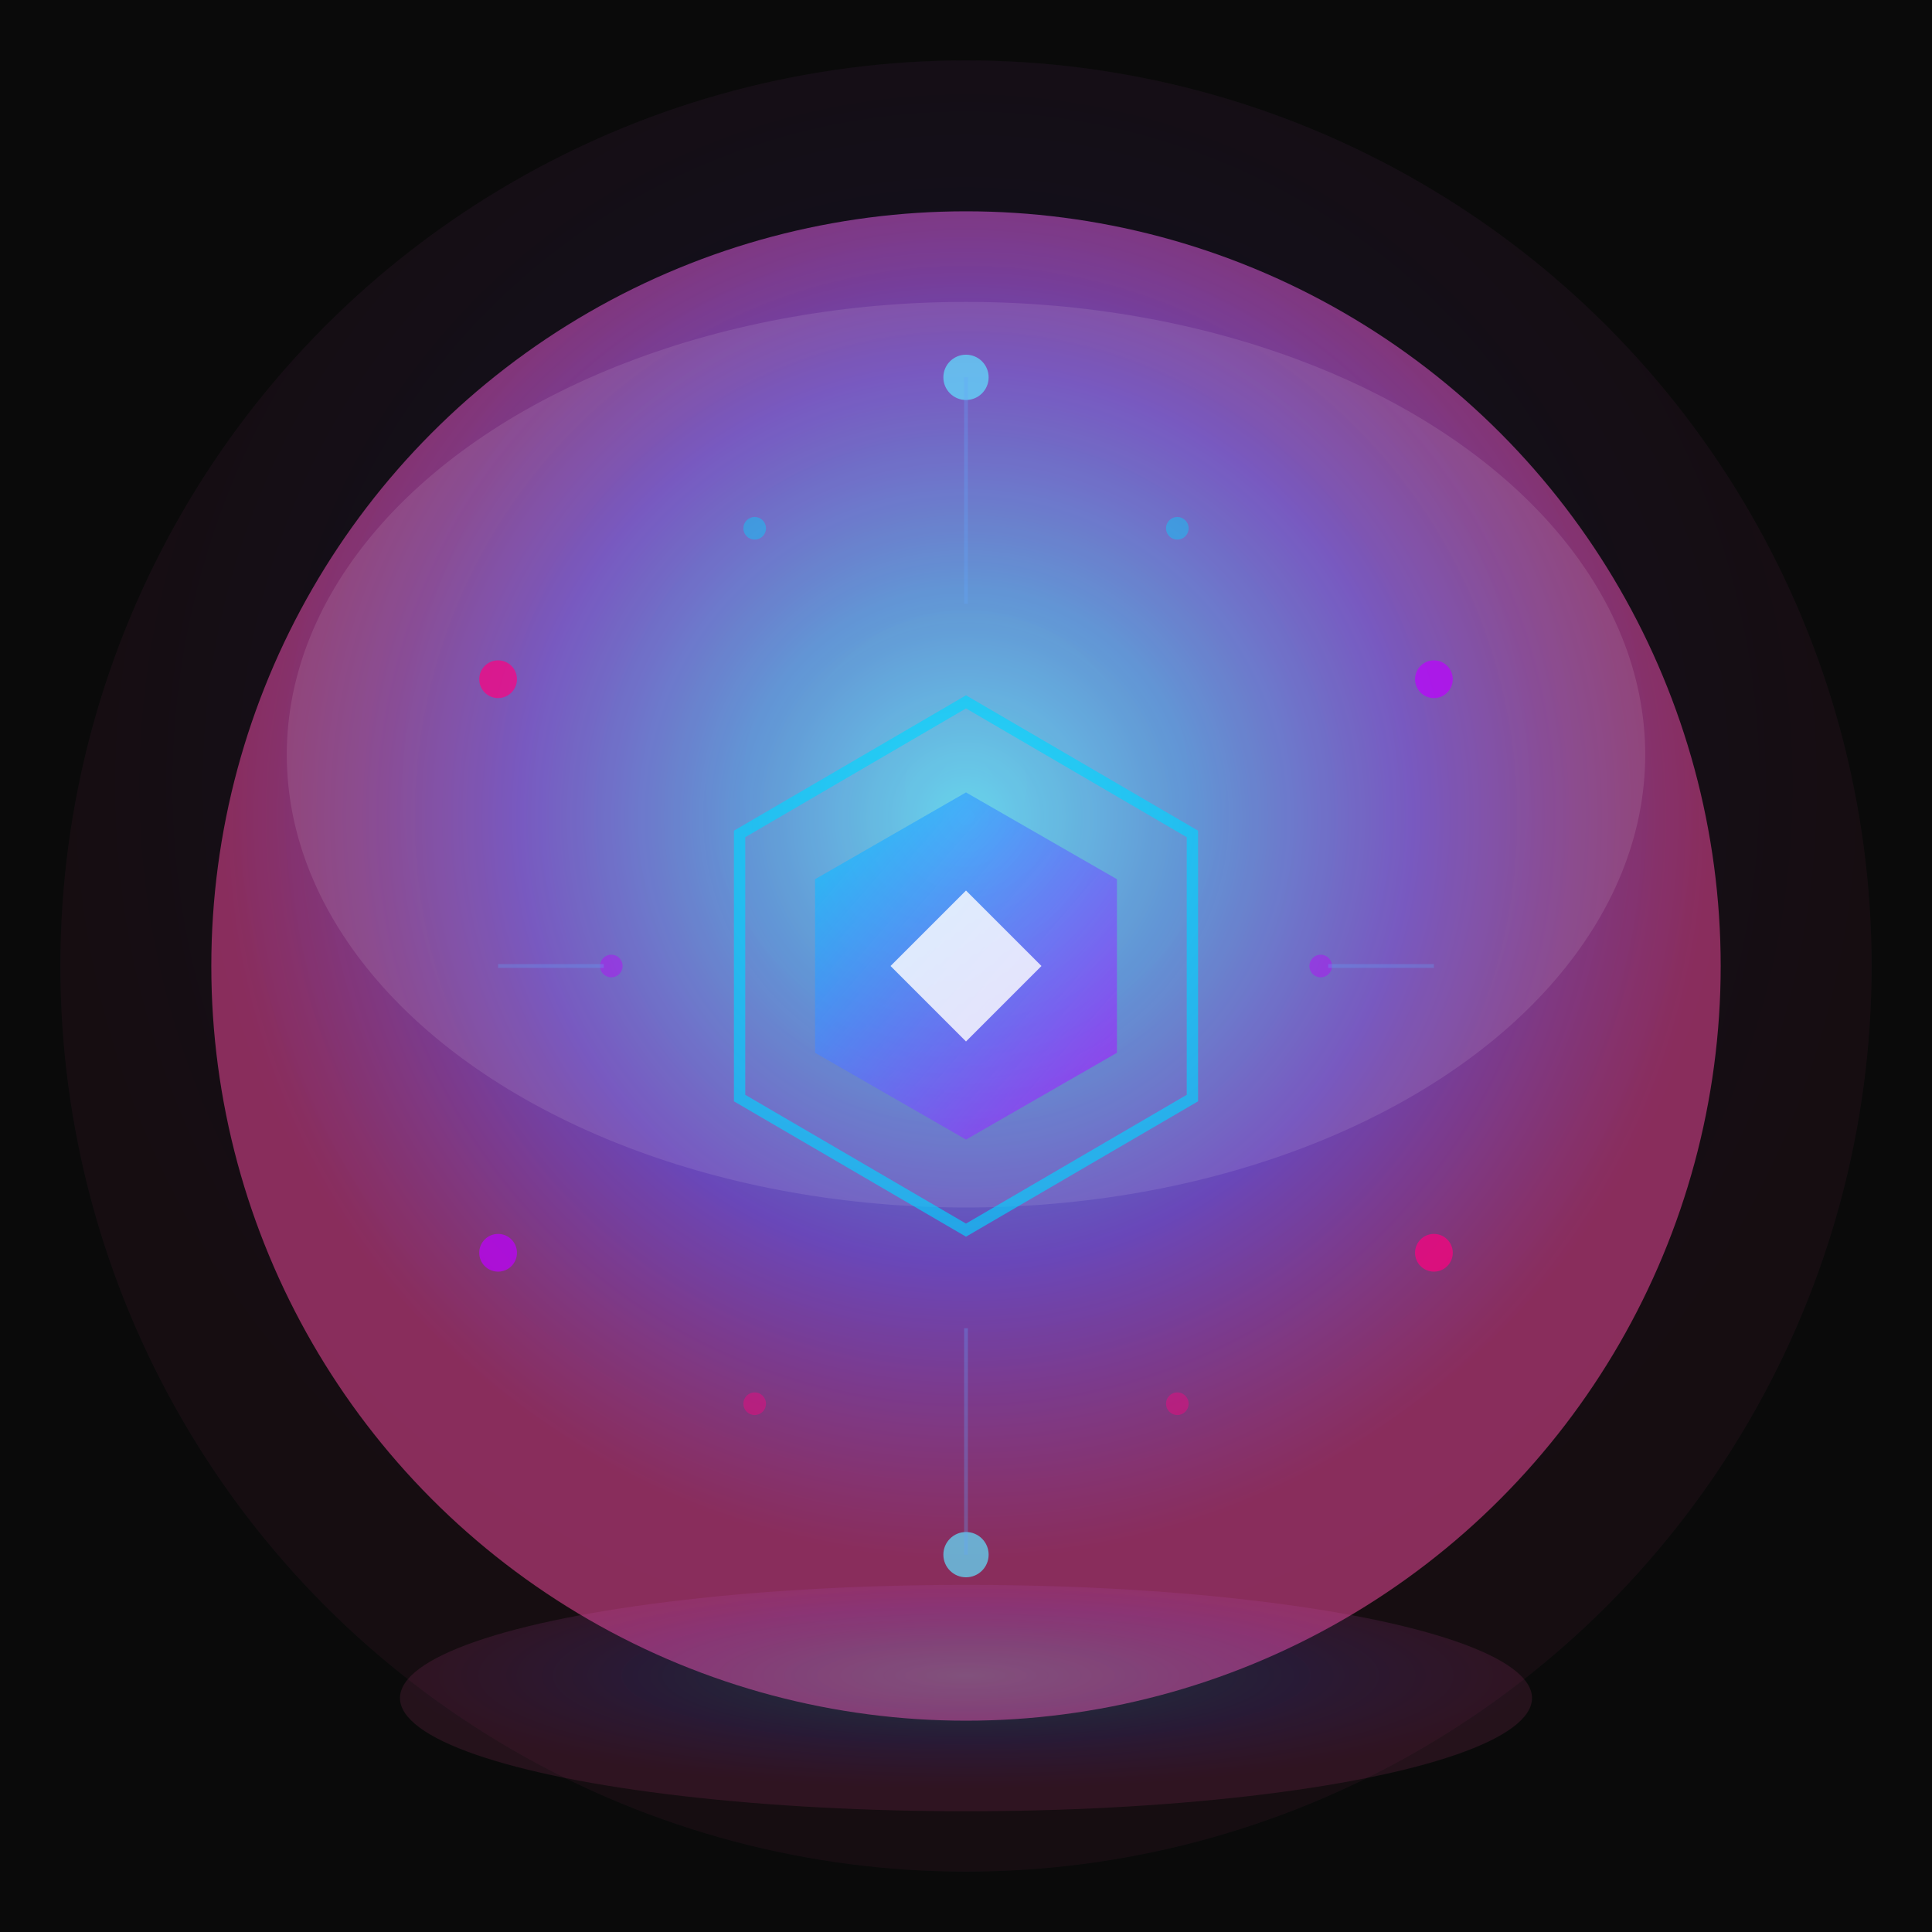 <svg width="512" height="512" viewBox="0 0 512 512" xmlns="http://www.w3.org/2000/svg">
  <!-- Dark background -->
  <rect width="512" height="512" fill="#0a0a0a"/>
  
  <!-- Main glowing sphere -->
  <defs>
    <!-- Radial gradient for sphere -->
    <radialGradient id="sphereGrad" cx="50%" cy="40%">
      <stop offset="0%" style="stop-color:#60E3FF;stop-opacity:1" />
      <stop offset="30%" style="stop-color:#60A5FA;stop-opacity:0.9" />
      <stop offset="60%" style="stop-color:#8B5CF6;stop-opacity:0.8" />
      <stop offset="100%" style="stop-color:#EC4899;stop-opacity:0.6" />
    </radialGradient>
    
    <!-- Glow effect -->
    <filter id="glow">
      <feGaussianBlur stdDeviation="4" result="coloredBlur"/>
      <feMerge>
        <feMergeNode in="coloredBlur"/>
        <feMergeNode in="SourceGraphic"/>
      </feMerge>
    </filter>
    
    <!-- Inner structure gradient -->
    <linearGradient id="innerGrad" x1="0%" y1="0%" x2="100%" y2="100%">
      <stop offset="0%" style="stop-color:#00D4FF;stop-opacity:1" />
      <stop offset="100%" style="stop-color:#BD00FF;stop-opacity:0.8" />
    </linearGradient>
  </defs>
  
  <!-- Outer glow -->
  <circle cx="256" cy="256" r="240" fill="url(#sphereGrad)" opacity="0.3" filter="url(#glow)"/>
  
  <!-- Main sphere -->
  <circle cx="256" cy="256" r="200" fill="url(#sphereGrad)" opacity="0.9"/>
  
  <!-- Glass effect overlay -->
  <ellipse cx="256" cy="200" rx="180" ry="120" fill="white" opacity="0.1"/>
  
  <!-- Central hexagonal structure -->
  <g transform="translate(256, 256)">
    <!-- Outer hexagon -->
    <path d="M-60,-35 L0,-70 L60,-35 L60,35 L0,70 L-60,35 Z" 
          fill="none" 
          stroke="#00D4FF" 
          stroke-width="3" 
          opacity="0.8"
          filter="url(#glow)"/>
    
    <!-- Inner cube -->
    <path d="M-40,-23 L0,-46 L40,-23 L40,23 L0,46 L-40,23 Z" 
          fill="url(#innerGrad)" 
          opacity="0.7"/>
    
    <!-- Center diamond -->
    <path d="M-20,0 L0,-20 L20,0 L0,20 Z" 
          fill="#FFFFFF" 
          opacity="0.9"
          filter="url(#glow)"/>
  </g>
  
  <!-- Small nodes around -->
  <g opacity="0.7">
    <circle cx="256" cy="100" r="6" fill="#60E3FF" filter="url(#glow)"/>
    <circle cx="380" cy="180" r="5" fill="#BD00FF" filter="url(#glow)"/>
    <circle cx="380" cy="332" r="5" fill="#FF0080" filter="url(#glow)"/>
    <circle cx="256" cy="412" r="6" fill="#60E3FF" filter="url(#glow)"/>
    <circle cx="132" cy="332" r="5" fill="#BD00FF" filter="url(#glow)"/>
    <circle cx="132" cy="180" r="5" fill="#FF0080" filter="url(#glow)"/>
    
    <!-- More small nodes -->
    <circle cx="200" cy="140" r="3" fill="#00D4FF" opacity="0.6"/>
    <circle cx="312" cy="140" r="3" fill="#00D4FF" opacity="0.6"/>
    <circle cx="350" cy="256" r="3" fill="#BD00FF" opacity="0.6"/>
    <circle cx="162" cy="256" r="3" fill="#BD00FF" opacity="0.6"/>
    <circle cx="200" cy="372" r="3" fill="#FF0080" opacity="0.6"/>
    <circle cx="312" cy="372" r="3" fill="#FF0080" opacity="0.6"/>
  </g>
  
  <!-- Connection lines -->
  <g stroke="#60A5FA" stroke-width="1" opacity="0.3">
    <line x1="256" y1="100" x2="256" y2="160"/>
    <line x1="256" y1="352" x2="256" y2="412"/>
    <line x1="160" y1="256" x2="132" y2="256"/>
    <line x1="352" y1="256" x2="380" y2="256"/>
  </g>
  
  <!-- Bottom reflection -->
  <ellipse cx="256" cy="450" rx="150" ry="30" fill="url(#sphereGrad)" opacity="0.2"/>
</svg>